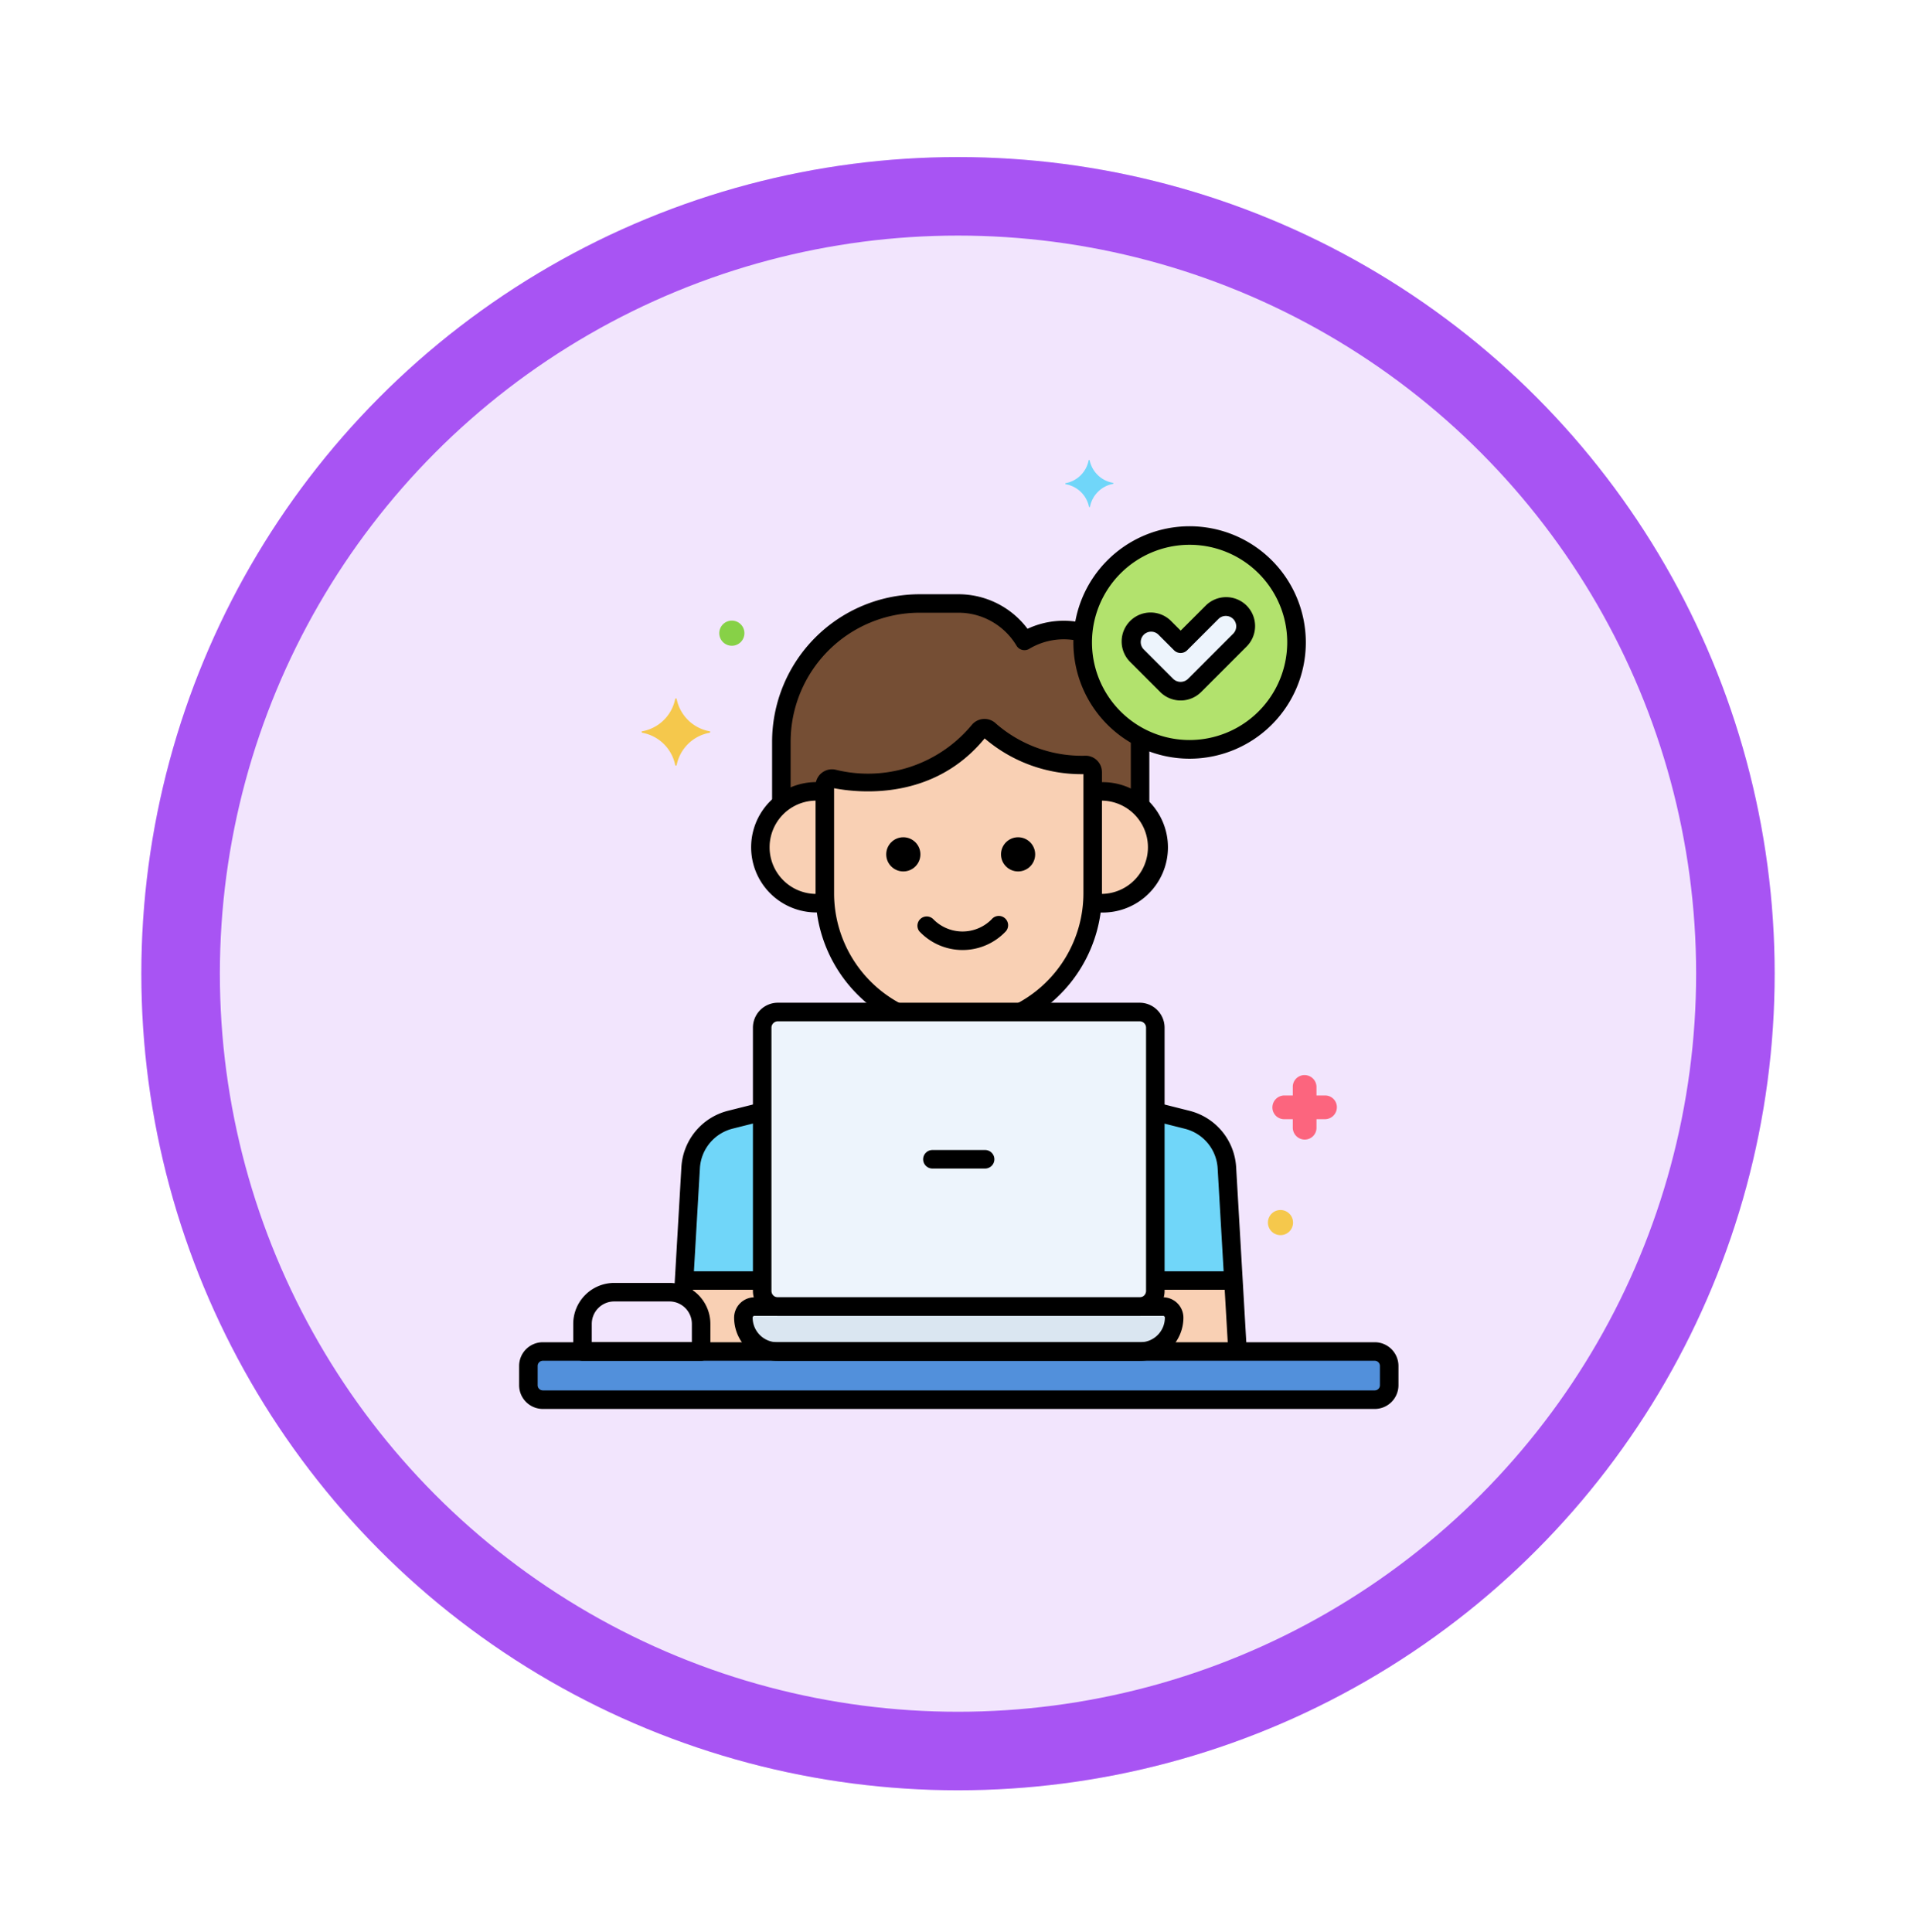 <svg xmlns="http://www.w3.org/2000/svg" xmlns:xlink="http://www.w3.org/1999/xlink" width="122" height="123.001" viewBox="0 0 122 123.001">
  <defs>
    <filter id="Elipse_9685" x="0" y="1.001" width="122" height="122" filterUnits="userSpaceOnUse">
      <feOffset dy="3" input="SourceAlpha"/>
      <feGaussianBlur stdDeviation="3" result="blur"/>
      <feFlood flood-opacity="0.161"/>
      <feComposite operator="in" in2="blur"/>
      <feComposite in="SourceGraphic"/>
    </filter>
  </defs>
  <g id="Grupo_1098989" data-name="Grupo 1098989" transform="translate(-319 -3766)">
    <g id="Grupo_1098796" data-name="Grupo 1098796" transform="translate(-420 -5981.527)">
      <circle id="Elipse_11310" data-name="Elipse 11310" cx="59" cy="59" r="59" transform="translate(741 9747.527)" fill="#fff"/>
      <g id="Grupo_1098210" data-name="Grupo 1098210" transform="translate(0 208.528)">
        <g transform="matrix(1, 0, 0, 1, 739, 9539)" filter="url(#Elipse_9685)">
          <g id="Elipse_9685-2" data-name="Elipse 9685" transform="translate(9 7)" fill="#f2e5fd" stroke="#a854f3" stroke-width="5">
            <circle cx="52" cy="52" r="52" stroke="none"/>
            <circle cx="52" cy="52" r="49.5" fill="none"/>
          </g>
        </g>
      </g>
    </g>
    <g id="Layer_1" transform="translate(342.665 3795.291)">
      <g id="Grupo_1098988" data-name="Grupo 1098988" transform="translate(9.385 0.001)">
        <g id="Grupo_1098906" data-name="Grupo 1098906" transform="translate(0.59 56.768)">
          <g id="Grupo_1098905" data-name="Grupo 1098905">
            <path id="Trazado_873528" data-name="Trazado 873528" d="M65.781,240.5H12.805a.92.92,0,0,0-.92.92v1.228a.92.92,0,0,0,.92.92H65.781a.92.92,0,0,0,.92-.92V241.42A.92.92,0,0,0,65.781,240.5Z" transform="translate(-11.885 -240.5)" fill="#5290db"/>
          </g>
        </g>
        <g id="Grupo_1098908" data-name="Grupo 1098908" transform="translate(34.781 0)">
          <g id="Grupo_1098907" data-name="Grupo 1098907" transform="translate(0)">
            <path id="Trazado_873529" data-name="Trazado 873529" d="M159.773,1.455a1.838,1.838,0,0,1-1.485-1.43c0-.033-.067-.033-.066,0a1.838,1.838,0,0,1-1.463,1.452c-.033,0-.033.05,0,.066a1.838,1.838,0,0,1,1.485,1.43c0,.033.067.033.066,0a1.838,1.838,0,0,1,1.463-1.452c.033-.017.033-.067,0-.066Z" transform="translate(-156.735 -0.001)" fill="#70d6f9"/>
          </g>
        </g>
        <g id="Grupo_1098910" data-name="Grupo 1098910" transform="translate(47.968 39.167)">
          <g id="Grupo_1098909" data-name="Grupo 1098909" transform="translate(0)">
            <path id="Trazado_873530" data-name="Trazado 873530" d="M215.952,167.23h-.543v-.543a.761.761,0,0,0-.755-.755.746.746,0,0,0-.755.755v.543h-.543a.761.761,0,0,0-.755.755.746.746,0,0,0,.755.755h.543v.543a.761.761,0,0,0,.755.755.746.746,0,0,0,.755-.755v-.543h.543a.761.761,0,0,0,.755-.755A.746.746,0,0,0,215.952,167.23Z" transform="translate(-212.6 -165.932)" fill="#fc657e"/>
          </g>
        </g>
        <g id="Grupo_1098912" data-name="Grupo 1098912" transform="translate(7.805 15.185)">
          <g id="Grupo_1098911" data-name="Grupo 1098911">
            <path id="Trazado_873531" data-name="Trazado 873531" d="M46.781,66.421a2.619,2.619,0,0,1-2.1-2.054c0-.047-.094-.047-.094,0a2.619,2.619,0,0,1-2.1,2.054c-.047,0-.047.071,0,.094a2.619,2.619,0,0,1,2.1,2.054c0,.047.094.047.094,0a2.619,2.619,0,0,1,2.1-2.054C46.829,66.492,46.829,66.421,46.781,66.421Z" transform="translate(-42.45 -64.332)" fill="#f5c84c"/>
          </g>
        </g>
        <g id="Grupo_1098914" data-name="Grupo 1098914" transform="translate(47.684 47.759)">
          <g id="Grupo_1098913" data-name="Grupo 1098913" transform="translate(0)">
            <path id="Trazado_873532" data-name="Trazado 873532" d="M212.2,202.332a.8.8,0,1,0,.8.8A.8.8,0,0,0,212.2,202.332Z" transform="translate(-211.4 -202.332)" fill="#f5c84c"/>
          </g>
        </g>
        <g id="Grupo_1098916" data-name="Grupo 1098916" transform="translate(12.75 10.228)">
          <g id="Grupo_1098915" data-name="Grupo 1098915">
            <path id="Trazado_873533" data-name="Trazado 873533" d="M64.2,43.332a.8.8,0,1,0,.8.8A.8.8,0,0,0,64.2,43.332Z" transform="translate(-63.4 -43.332)" fill="#87d147"/>
          </g>
        </g>
        <g id="Grupo_1098918" data-name="Grupo 1098918" transform="translate(10.454 41.502)">
          <g id="Grupo_1098917" data-name="Grupo 1098917">
            <path id="Trazado_873534" data-name="Trazado 873534" d="M57.5,188.911a.7.7,0,0,1,.7-.683H59.7a1,1,0,0,1-1-1V175.824l-2.019.508a3.365,3.365,0,0,0-2.539,3.076l-.47,8.11a2.023,2.023,0,0,1,1.14,1.813v1.758H59.66A2.158,2.158,0,0,1,57.5,188.911Z" transform="translate(-53.672 -175.824)" fill="#70d6f9"/>
          </g>
        </g>
        <g id="Grupo_1098920" data-name="Grupo 1098920" transform="translate(39.517 41.502)">
          <g id="Grupo_1098919" data-name="Grupo 1098919">
            <path id="Trazado_873535" data-name="Trazado 873535" d="M176.839,191.091h6.195l-.677-11.682a3.365,3.365,0,0,0-2.539-3.076l-2.019-.508v11.408a1,1,0,0,1-1,1h1.492a.7.7,0,0,1,.7.683A2.158,2.158,0,0,1,176.839,191.091Z" transform="translate(-176.801 -175.825)" fill="#70d6f9"/>
          </g>
        </g>
        <g id="Grupo_1098922" data-name="Grupo 1098922" transform="translate(19.47 17.078)">
          <g id="Grupo_1098921" data-name="Grupo 1098921">
            <path id="Trazado_873536" data-name="Trazado 873536" d="M108.926,75.141a.457.457,0,0,0-.44-.448,8.878,8.878,0,0,1-6.127-2.211.459.459,0,0,0-.683.043c-3.115,3.917-7.71,3.364-9.255,3.041a.455.455,0,0,0-.55.44v6.866a8.549,8.549,0,0,0,4.58,7.55h7.9a8.55,8.55,0,0,0,4.58-7.55v-7.6C108.927,75.23,108.926,75.186,108.926,75.141Z" transform="translate(-91.871 -72.35)" fill="#f9d0b4"/>
          </g>
        </g>
        <g id="Grupo_1098924" data-name="Grupo 1098924" transform="translate(16.702 9.133)">
          <g id="Grupo_1098923" data-name="Grupo 1098923">
            <path id="Trazado_873537" data-name="Trazado 873537" d="M99.331,41.177c0-.21.011-.418.03-.623a4.767,4.767,0,0,0-3.737.525,4.876,4.876,0,0,0-4.177-2.384h-2.5a8.828,8.828,0,0,0-8.8,8.8v3.944a3.536,3.536,0,0,1,2.769-.737v-.41a.455.455,0,0,1,.55-.44c1.545.323,6.14.876,9.255-3.041a.459.459,0,0,1,.682-.043,8.878,8.878,0,0,0,6.127,2.211.457.457,0,0,1,.44.448c0,.044,0,.089,0,.133V50.7a3.538,3.538,0,0,1,3.017.956V47.208A6.8,6.8,0,0,1,99.331,41.177Z" transform="translate(-80.142 -38.695)" fill="#754e34"/>
          </g>
        </g>
        <g id="Grupo_1098926" data-name="Grupo 1098926" transform="translate(36.505 21.099)">
          <g id="Grupo_1098925" data-name="Grupo 1098925" transform="translate(0)">
            <path id="Trazado_873538" data-name="Trazado 873538" d="M164.607,89.389a3.573,3.573,0,0,0-.547.043v6.456c0,.192-.009.383-.021.572a3.559,3.559,0,1,0,.569-7.071Z" transform="translate(-164.038 -89.389)" fill="#f9d0b4"/>
          </g>
        </g>
        <g id="Grupo_1098928" data-name="Grupo 1098928" transform="translate(15.363 21.099)">
          <g id="Grupo_1098927" data-name="Grupo 1098927">
            <path id="Trazado_873539" data-name="Trazado 873539" d="M78.578,95.887V89.431a3.562,3.562,0,1,0,.021,7.028h0c-.013-.189-.021-.379-.021-.572Z" transform="translate(-74.47 -89.388)" fill="#f9d0b4"/>
          </g>
        </g>
        <g id="Grupo_1098930" data-name="Grupo 1098930" transform="translate(39.517 52.25)">
          <g id="Grupo_1098929" data-name="Grupo 1098929">
            <path id="Trazado_873540" data-name="Trazado 873540" d="M176.839,225.877h6.195l-.262-4.518H177.8v.66a1,1,0,0,1-1,1h1.492a.7.7,0,0,1,.7.683A2.158,2.158,0,0,1,176.839,225.877Z" transform="translate(-176.801 -221.359)" fill="#f9d0b4"/>
          </g>
        </g>
        <g id="Grupo_1098932" data-name="Grupo 1098932" transform="translate(10.454 52.25)">
          <g id="Grupo_1098931" data-name="Grupo 1098931">
            <path id="Trazado_873541" data-name="Trazado 873541" d="M57.5,223.7a.7.7,0,0,1,.7-.683H59.7a1,1,0,0,1-1-1v-.66H53.727l-.055.947a2.023,2.023,0,0,1,1.14,1.813v1.758H59.66A2.158,2.158,0,0,1,57.5,223.7Z" transform="translate(-53.672 -221.359)" fill="#f9d0b4"/>
          </g>
        </g>
        <g id="Grupo_1098934" data-name="Grupo 1098934" transform="translate(25.337 29.032)">
          <g id="Grupo_1098933" data-name="Grupo 1098933">
            <path id="Trazado_873542" data-name="Trazado 873542" d="M122.316,123.132a.59.59,0,0,0-.831.073,2.606,2.606,0,0,1-3.717,0,.59.59,0,0,0-.9.758,3.778,3.778,0,0,0,5.526,0A.59.59,0,0,0,122.316,123.132Z" transform="translate(-116.726 -122.994)"/>
          </g>
        </g>
        <g id="Grupo_1098936" data-name="Grupo 1098936" transform="translate(30.688 24.023)">
          <g id="Grupo_1098935" data-name="Grupo 1098935">
            <circle id="Elipse_11464" data-name="Elipse 11464" cx="1.088" cy="1.088" r="1.088"/>
          </g>
        </g>
        <g id="Grupo_1098938" data-name="Grupo 1098938" transform="translate(23.38 24.023)">
          <g id="Grupo_1098937" data-name="Grupo 1098937">
            <circle id="Elipse_11465" data-name="Elipse 11465" cx="1.088" cy="1.088" r="1.088"/>
          </g>
        </g>
        <g id="Grupo_1098940" data-name="Grupo 1098940" transform="translate(40.15 40.969)">
          <g id="Grupo_1098939" data-name="Grupo 1098939">
            <path id="Trazado_873543" data-name="Trazado 873543" d="M184.992,177.65a3.938,3.938,0,0,0-2.984-3.616l-1.794-.452a.59.59,0,1,0-.288,1.145l1.794.452a2.764,2.764,0,0,1,2.094,2.538l.665,11.466a.59.59,0,0,0,.588.556h.035a.59.59,0,0,0,.555-.623Z" transform="translate(-179.48 -173.565)"/>
          </g>
        </g>
        <g id="Grupo_1098942" data-name="Grupo 1098942" transform="translate(9.876 40.967)">
          <g id="Grupo_1098941" data-name="Grupo 1098941">
            <path id="Trazado_873544" data-name="Trazado 873544" d="M57.183,174a.59.59,0,0,0-.716-.428l-1.8.453a3.937,3.937,0,0,0-2.984,3.615l-.458,7.9a.59.59,0,0,0,.555.623h.035a.59.59,0,0,0,.588-.556l.459-7.906a2.764,2.764,0,0,1,2.093-2.537l1.8-.453A.59.59,0,0,0,57.183,174Z" transform="translate(-51.223 -173.556)"/>
          </g>
        </g>
        <g id="Grupo_1098944" data-name="Grupo 1098944" transform="translate(18.88 16.487)">
          <g id="Grupo_1098943" data-name="Grupo 1098943">
            <path id="Trazado_873545" data-name="Trazado 873545" d="M107.606,73.219a1.045,1.045,0,0,0-1.013-1.027,8.339,8.339,0,0,1-5.731-2.043,1.049,1.049,0,0,0-1.557.1,8.59,8.59,0,0,1-8.672,2.831,1.048,1.048,0,0,0-.877.213,1.036,1.036,0,0,0-.385.81v6.86a9.131,9.131,0,0,0,4.779,8.013.59.59,0,0,0,.565-1.036,7.951,7.951,0,0,1-4.164-6.977v-6.7c1.622.31,6.345.788,9.588-3.173a9.468,9.468,0,0,0,6.288,2.276V80.96a7.952,7.952,0,0,1-4.164,6.977.59.59,0,1,0,.565,1.036,9.131,9.131,0,0,0,4.779-8.013v-7.6c0-.049,0-.1,0-.145Z" transform="translate(-89.371 -69.849)"/>
          </g>
        </g>
        <g id="Grupo_1098949" data-name="Grupo 1098949" transform="translate(16.111 8.544)">
          <g id="Grupo_1098946" data-name="Grupo 1098946">
            <g id="Grupo_1098945" data-name="Grupo 1098945">
              <path id="Trazado_873546" data-name="Trazado 873546" d="M97.433,38.026a5.46,5.46,0,0,0-3.527.374,5.491,5.491,0,0,0-4.37-2.2h-2.5a9.4,9.4,0,0,0-9.393,9.393V49.35a.59.59,0,1,0,1.18,0V45.588a8.222,8.222,0,0,1,8.212-8.212h2.5a4.309,4.309,0,0,1,3.671,2.1.59.59,0,0,0,.81.2,4.287,4.287,0,0,1,3.149-.5.59.59,0,1,0,.268-1.149Z" transform="translate(-77.641 -36.196)"/>
            </g>
          </g>
          <g id="Grupo_1098948" data-name="Grupo 1098948" transform="translate(22.841 8.707)">
            <g id="Grupo_1098947" data-name="Grupo 1098947">
              <path id="Trazado_873547" data-name="Trazado 873547" d="M175,73.083a.59.59,0,0,0-.59.59v4.09a.59.59,0,1,0,1.18,0v-4.09A.59.59,0,0,0,175,73.083Z" transform="translate(-174.409 -73.083)"/>
            </g>
          </g>
        </g>
        <g id="Grupo_1098951" data-name="Grupo 1098951" transform="translate(36.153 20.509)">
          <g id="Grupo_1098950" data-name="Grupo 1098950">
            <path id="Trazado_873548" data-name="Trazado 873548" d="M163.467,86.889q-.173,0-.342.015a.59.59,0,1,0,.1,1.176c.08-.007.161-.01.242-.01a2.97,2.97,0,1,1,0,5.94A2.567,2.567,0,0,1,163.2,94a.59.59,0,1,0-.122,1.174,3.787,3.787,0,0,0,.391.021,4.151,4.151,0,1,0,0-8.3Z" transform="translate(-162.546 -86.889)"/>
          </g>
        </g>
        <g id="Grupo_1098953" data-name="Grupo 1098953" transform="translate(14.773 20.51)">
          <g id="Grupo_1098952" data-name="Grupo 1098952">
            <path id="Trazado_873549" data-name="Trazado 873549" d="M76.347,94c-.075.007-.15.01-.227.01a2.97,2.97,0,1,1,0-5.941c.078,0,.156,0,.232.01a.59.59,0,1,0,.1-1.176c-.108-.009-.217-.013-.328-.013a4.15,4.15,0,1,0,0,8.3c.112,0,.223-.005.333-.015A.59.59,0,0,0,76.347,94Z" transform="translate(-71.969 -86.89)"/>
          </g>
        </g>
        <g id="Grupo_1098955" data-name="Grupo 1098955" transform="translate(40.006 51.66)">
          <g id="Grupo_1098954" data-name="Grupo 1098954">
            <path id="Trazado_873550" data-name="Trazado 873550" d="M184.078,218.859h-4.617a.59.59,0,0,0,0,1.18h4.617a.59.59,0,0,0,0-1.18Z" transform="translate(-178.871 -218.859)"/>
          </g>
        </g>
        <g id="Grupo_1098957" data-name="Grupo 1098957" transform="translate(10.106 51.66)">
          <g id="Grupo_1098956" data-name="Grupo 1098956">
            <path id="Trazado_873551" data-name="Trazado 873551" d="M57.349,218.859H52.791a.59.59,0,0,0,0,1.18h4.558a.59.59,0,1,0,0-1.18Z" transform="translate(-52.201 -218.859)"/>
          </g>
        </g>
        <g id="Grupo_1098959" data-name="Grupo 1098959" transform="translate(15.482 35.149)">
          <g id="Grupo_1098958" data-name="Grupo 1098958">
            <path id="Trazado_873552" data-name="Trazado 873552" d="M99.01,148.91H75.972a1,1,0,0,0-1,1v16.764a1,1,0,0,0,1,1H99.011a1,1,0,0,0,1-1V149.907A1,1,0,0,0,99.01,148.91Z" transform="translate(-74.975 -148.91)" fill="#edf4fc"/>
          </g>
        </g>
        <g id="Grupo_1098961" data-name="Grupo 1098961" transform="translate(14.284 53.907)">
          <g id="Grupo_1098960" data-name="Grupo 1098960">
            <path id="Trazado_873553" data-name="Trazado 873553" d="M96.624,228.377H70.6a.7.7,0,0,0-.7.7,2.158,2.158,0,0,0,2.158,2.158H95.17a2.158,2.158,0,0,0,2.158-2.158A.7.7,0,0,0,96.624,228.377Z" transform="translate(-69.899 -228.377)" fill="#dae6f1"/>
          </g>
        </g>
        <g id="Grupo_1098963" data-name="Grupo 1098963" transform="translate(25.731 43.938)">
          <g id="Grupo_1098962" data-name="Grupo 1098962">
            <path id="Trazado_873554" data-name="Trazado 873554" d="M122.339,186.144h-3.355a.59.59,0,0,0,0,1.18h3.355a.59.59,0,1,0,0-1.18Z" transform="translate(-118.394 -186.144)"/>
          </g>
        </g>
        <g id="Grupo_1098966" data-name="Grupo 1098966" transform="translate(14.892 34.559)">
          <g id="Grupo_1098965" data-name="Grupo 1098965">
            <g id="Grupo_1098964" data-name="Grupo 1098964">
              <path id="Trazado_873555" data-name="Trazado 873555" d="M97.1,146.41H74.062A1.589,1.589,0,0,0,72.475,148v16.764a1.589,1.589,0,0,0,1.587,1.587H97.1a1.589,1.589,0,0,0,1.587-1.587V148A1.589,1.589,0,0,0,97.1,146.41Zm.407,18.351a.407.407,0,0,1-.407.407H74.062a.407.407,0,0,1-.407-.407V148a.407.407,0,0,1,.407-.407H97.1a.407.407,0,0,1,.407.407v16.764Z" transform="translate(-72.475 -146.41)"/>
            </g>
          </g>
        </g>
        <g id="Grupo_1098969" data-name="Grupo 1098969" transform="translate(13.694 53.317)">
          <g id="Grupo_1098968" data-name="Grupo 1098968">
            <g id="Grupo_1098967" data-name="Grupo 1098967">
              <path id="Trazado_873556" data-name="Trazado 873556" d="M94.714,225.877H68.693a1.3,1.3,0,0,0-1.294,1.294,2.751,2.751,0,0,0,2.748,2.748H93.26a2.751,2.751,0,0,0,2.748-2.748A1.3,1.3,0,0,0,94.714,225.877Zm-1.454,2.862H70.147a1.569,1.569,0,0,1-1.568-1.568.114.114,0,0,1,.114-.114H94.714a.114.114,0,0,1,.114.114A1.569,1.569,0,0,1,93.26,228.739Z" transform="translate(-67.399 -225.877)"/>
            </g>
          </g>
        </g>
        <g id="Grupo_1098971" data-name="Grupo 1098971" transform="translate(35.891 4.81)">
          <g id="Grupo_1098970" data-name="Grupo 1098970" transform="translate(0)">
            <circle id="Elipse_11466" data-name="Elipse 11466" cx="6.806" cy="6.806" r="6.806" fill="#b2e26d"/>
          </g>
        </g>
        <g id="Grupo_1098973" data-name="Grupo 1098973" transform="translate(38.984 9.321)">
          <g id="Grupo_1098972" data-name="Grupo 1098972" transform="translate(0)">
            <path id="Trazado_873557" data-name="Trazado 873557" d="M181.466,39.857a1.253,1.253,0,0,0-1.772,0l-2.01,2.01-1.007-1.007a1.253,1.253,0,0,0-1.771,1.772l1.893,1.893a1.253,1.253,0,0,0,1.772,0l2.9-2.9a1.253,1.253,0,0,0,0-1.772Z" transform="translate(-174.539 -39.49)" fill="#edf4fc"/>
          </g>
        </g>
        <g id="Grupo_1098977" data-name="Grupo 1098977" transform="translate(38.394 8.732)">
          <g id="Grupo_1098976" data-name="Grupo 1098976" transform="translate(0)">
            <g id="Grupo_1098975" data-name="Grupo 1098975">
              <g id="Grupo_1098974" data-name="Grupo 1098974">
                <path id="Trazado_873558" data-name="Trazado 873558" d="M179.975,37.532a1.846,1.846,0,0,0-2.606,0l-1.593,1.593-.59-.59a1.843,1.843,0,1,0-2.606,2.606l1.893,1.893a1.843,1.843,0,0,0,2.606,0l2.9-2.9A1.845,1.845,0,0,0,179.975,37.532ZM179.14,39.3l-2.9,2.9a.678.678,0,0,1-.937,0l-1.893-1.893a.663.663,0,0,1,.937-.937l1.007,1.007a.59.59,0,0,0,.834,0l2.01-2.01a.663.663,0,0,1,.937.937Z" transform="translate(-172.041 -36.993)"/>
              </g>
            </g>
          </g>
        </g>
        <g id="Grupo_1098980" data-name="Grupo 1098980" transform="translate(35.301 4.219)">
          <g id="Grupo_1098979" data-name="Grupo 1098979" transform="translate(0)">
            <g id="Grupo_1098978" data-name="Grupo 1098978">
              <path id="Trazado_873559" data-name="Trazado 873559" d="M166.332,17.876a7.4,7.4,0,1,0,7.4,7.4A7.4,7.4,0,0,0,166.332,17.876Zm0,13.612a6.216,6.216,0,1,1,6.216-6.216A6.223,6.223,0,0,1,166.332,31.488Z" transform="translate(-158.936 -17.876)"/>
            </g>
          </g>
        </g>
        <g id="Grupo_1098983" data-name="Grupo 1098983" transform="translate(0 56.178)">
          <g id="Grupo_1098982" data-name="Grupo 1098982">
            <g id="Grupo_1098981" data-name="Grupo 1098981">
              <path id="Trazado_873560" data-name="Trazado 873560" d="M63.871,238H10.9a1.512,1.512,0,0,0-1.51,1.51v1.228a1.512,1.512,0,0,0,1.51,1.51H63.871a1.512,1.512,0,0,0,1.51-1.51V239.51A1.512,1.512,0,0,0,63.871,238Zm.33,2.738a.331.331,0,0,1-.33.33H10.9a.331.331,0,0,1-.33-.33v-1.228a.331.331,0,0,1,.33-.33H63.871a.331.331,0,0,1,.33.33Z" transform="translate(-9.385 -238)"/>
            </g>
          </g>
        </g>
        <g id="Grupo_1098987" data-name="Grupo 1098987" transform="translate(3.45 52.401)">
          <g id="Grupo_1098986" data-name="Grupo 1098986">
            <g id="Grupo_1098985" data-name="Grupo 1098985">
              <g id="Grupo_1098984" data-name="Grupo 1098984">
                <path id="Trazado_873561" data-name="Trazado 873561" d="M30.125,222H26.609A2.612,2.612,0,0,0,24,224.609v1.758a.59.59,0,0,0,.59.59h7.553a.59.59,0,0,0,.59-.59v-1.758A2.612,2.612,0,0,0,30.125,222Zm1.429,3.777H25.18v-1.168a1.43,1.43,0,0,1,1.429-1.429h3.516a1.43,1.43,0,0,1,1.429,1.429Z" transform="translate(-24 -222)"/>
              </g>
            </g>
          </g>
        </g>
      </g>
    </g>
  </g>
</svg>
